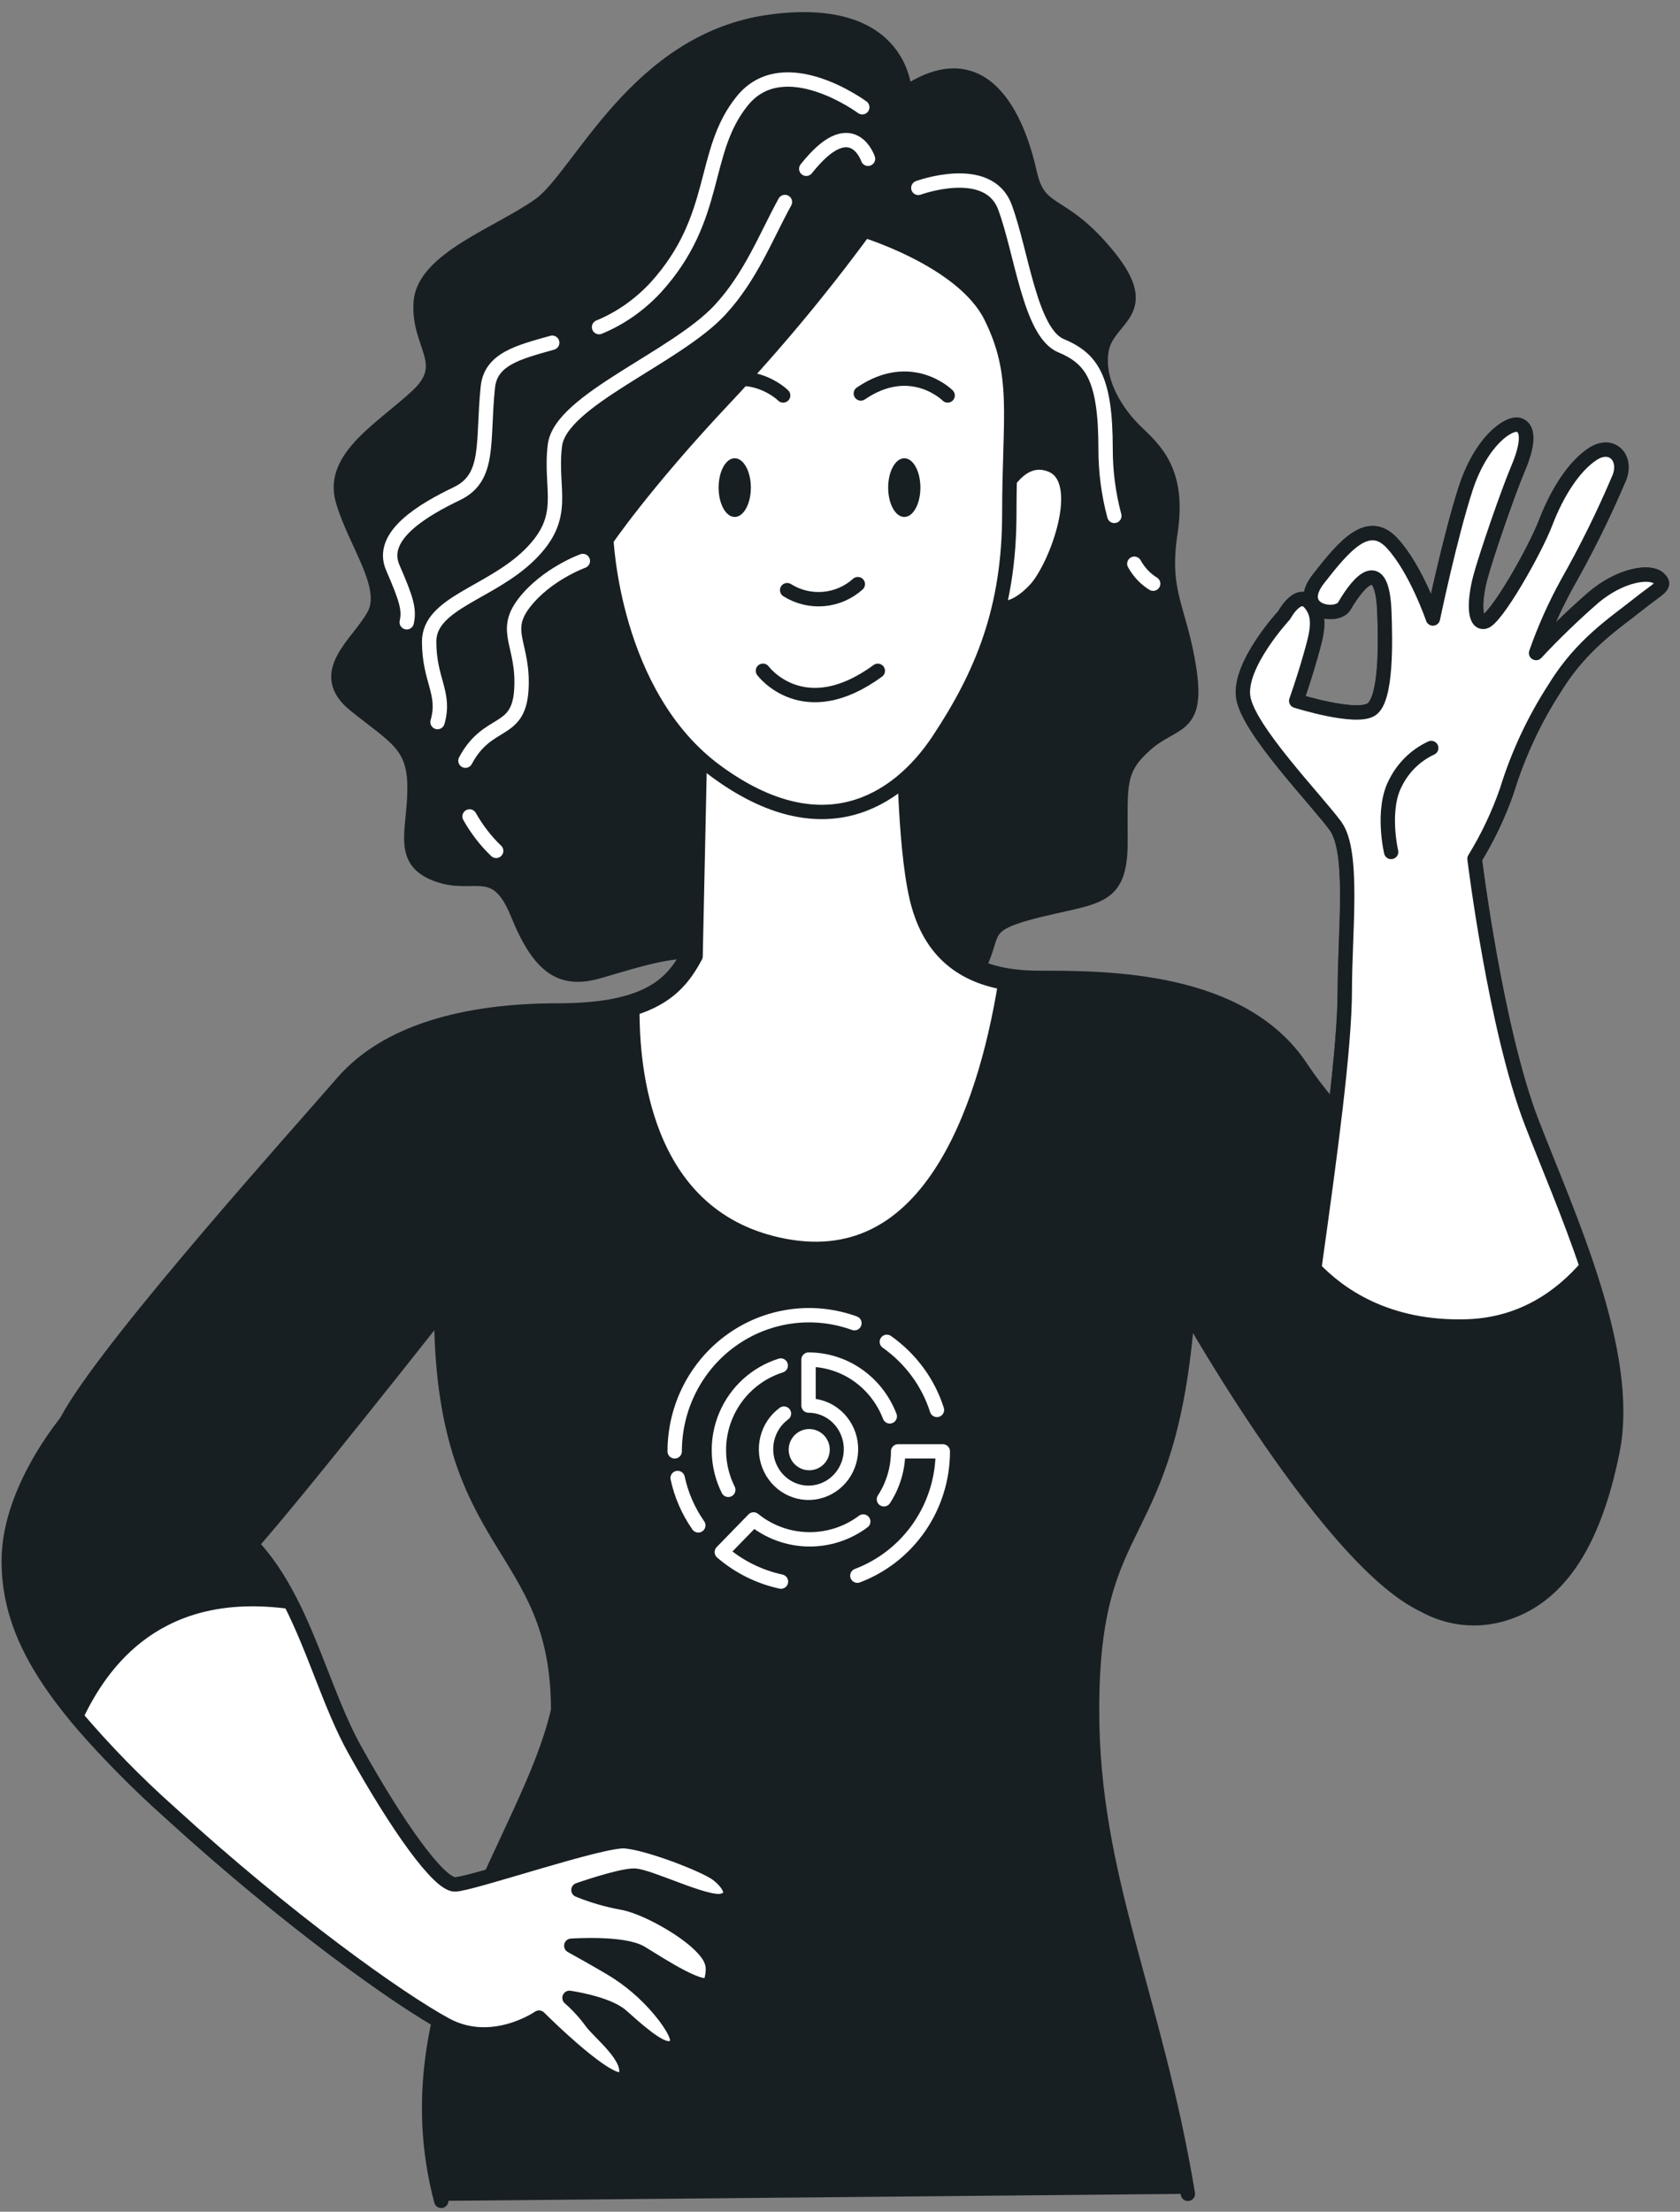 <svg width="117" height="154" viewBox="0 0 117 154" fill="none" xmlns="http://www.w3.org/2000/svg">
<rect x="0" y="0" width="117" height="154" fill="#808080" stroke="none"/>
<path d="M63.012 6.527C63.012 6.527 63.012 0.256 53.661 1.51C44.31 2.764 40.391 12.275 37.566 14.278C34.741 16.28 29.519 18.04 29.301 21.038C29.083 24.035 31.48 25.294 29.083 27.547C26.686 29.8 23.011 31.816 23.864 34.821C24.718 37.827 27.133 40.829 26.043 42.836C24.954 44.842 21.911 46.841 24.736 49.107C27.561 51.373 28.869 51.862 28.869 54.863C28.869 57.865 27.779 59.88 30.394 60.875C33.008 61.87 34.523 59.872 36.048 63.626C37.573 67.38 39.091 68.384 41.702 67.631C44.313 66.879 48.007 65.629 49.328 66.632C50.65 67.635 54.776 70.395 56.504 68.885C58.233 67.376 59.773 65.123 62.376 66.377C64.98 67.631 67.163 69.383 68.248 67.129C69.334 64.876 68.248 64.374 72.381 63.367C76.514 62.359 78.035 62.619 78.035 58.614C78.035 54.608 77.817 53.597 79.775 51.853C81.732 50.11 83.472 50.85 82.822 46.594C82.172 42.338 80.864 41.335 81.514 37.079C82.164 32.823 80.425 31.322 79.121 30.068C77.817 28.814 76.296 26.565 76.732 24.311C77.167 22.058 80.428 21.803 77.164 17.802C73.899 13.801 72.381 15.047 71.716 12.041C71.052 9.035 68.884 2.522 63.012 6.527Z" fill="#181F23" stroke="#181F23" stroke-linecap="round" stroke-linejoin="round"/>
<path d="M54.664 14.065C53.324 16.506 52.289 19.261 50.132 21.59C47.017 24.934 39.034 27.861 38.646 31.005C38.257 34.148 39.619 35.934 36.895 38.622C34.172 41.31 29.887 41.966 29.887 44.675C29.887 47.384 31.052 48.262 30.471 50.277" stroke="white" stroke-miterlimit="10" stroke-linecap="round"/>
<path d="M60.45 11.055C60.45 11.055 59.477 8.128 56.75 11.055C56.539 11.28 56.339 11.514 56.15 11.753" stroke="white" stroke-miterlimit="10" stroke-linecap="round"/>
<path d="M38.458 23.864C36.061 24.533 34.169 25.014 33.973 26.97C33.581 30.779 34.166 33.241 31.83 34.366C29.495 35.49 26.383 37.292 27.353 39.52C28.322 41.749 28.518 42.447 28.326 43.329" stroke="white" stroke-miterlimit="10" stroke-linecap="round"/>
<path d="M60.051 7.468C60.051 7.468 54.604 3.437 51.699 7.02C48.794 10.603 50.141 15.089 45.663 20.022C44.526 21.241 43.184 22.179 41.72 22.777" stroke="white" stroke-miterlimit="10" stroke-linecap="round"/>
<path d="M78.998 39.253C79.325 39.837 79.776 40.315 80.309 40.641" stroke="white" stroke-miterlimit="10" stroke-linecap="round"/>
<path d="M63.955 13.082C63.955 13.082 68.821 11.289 69.987 14.424C71.153 17.56 71.741 23.166 73.884 24.065C76.026 24.964 76.996 26.306 76.996 31.235C76.993 32.823 77.199 34.403 77.606 35.921" stroke="white" stroke-miterlimit="10" stroke-linecap="round"/>
<path d="M32.415 52.965C33.973 50.039 36.112 51.176 36.308 48.036C36.504 44.897 34.946 44.002 36.501 41.987C38.055 39.972 40.59 39.061 40.59 39.061" stroke="white" stroke-miterlimit="10" stroke-linecap="round"/>
<path d="M34.554 59.245C33.835 58.559 33.21 57.751 32.702 56.849" stroke="white" stroke-miterlimit="10" stroke-linecap="round"/>
<path d="M82.726 152.754C80.429 138.907 76.053 130.721 76.053 119.08C76.053 104.882 81.424 108.206 82.726 91.208C82.726 91.208 93.948 111.177 100.474 112.18C106.999 113.184 109.981 107.41 107.588 97.895C105.195 88.38 94.755 80.621 90.626 74.358C86.497 68.095 77.138 68.087 72.356 68.087C67.573 68.087 65.18 66.084 64.308 62.33C63.437 58.576 63.44 51.042 63.44 51.042C63.44 51.042 57.782 55.047 48.213 50.541C48.213 50.541 49.085 64.312 47.995 66.314C46.906 68.317 45.395 70.357 38.87 70.357C32.344 70.357 26.907 71.862 23.864 75.374C20.821 78.885 8.205 92.899 4.944 98.409C1.683 103.919 3.419 109.927 7.334 112.18C11.248 114.434 14.064 111.207 16.893 108.206C19.722 105.204 30.728 91.208 30.728 91.208C30.728 108.206 38.87 107.259 38.87 119.08C36.833 128.096 26.976 139.05 30.728 153.243" fill="#181F23"/>
<path d="M82.726 152.754C80.429 138.907 76.053 130.721 76.053 119.08C76.053 104.882 81.424 108.206 82.726 91.208C82.726 91.208 93.948 111.177 100.474 112.18C106.999 113.184 109.981 107.41 107.588 97.895C105.195 88.38 94.755 80.621 90.626 74.358C86.497 68.095 77.138 68.087 72.356 68.087C67.573 68.087 65.18 66.084 64.308 62.33C63.437 58.576 63.44 51.042 63.44 51.042C63.44 51.042 57.782 55.047 48.213 50.541C48.213 50.541 49.085 64.312 47.995 66.314C46.906 68.317 45.395 70.357 38.87 70.357C32.344 70.357 26.907 71.862 23.864 75.374C20.821 78.885 8.205 92.899 4.944 98.409C1.683 103.919 3.419 109.927 7.334 112.18C11.248 114.434 14.064 111.207 16.893 108.206C19.722 105.204 30.728 91.208 30.728 91.208C30.728 108.206 38.87 107.259 38.87 119.08C36.833 128.096 26.976 139.05 30.728 153.243" stroke="#181F23" stroke-linecap="round" stroke-linejoin="round"/>
<path d="M51.112 123.159L66.83 118.104" stroke="#181F23" stroke-linecap="round" stroke-linejoin="round"/>
<path d="M58.23 118.995C61.902 117.512 65.734 116.464 69.648 115.872" stroke="#181F23" stroke-linecap="round" stroke-linejoin="round"/>
<path d="M48.768 51.367C53.292 53.332 56.936 53.435 59.505 53.004C60.857 52.777 61.904 52.404 62.618 52.083C62.74 52.028 62.852 51.975 62.955 51.925C62.956 52.044 62.958 52.175 62.961 52.315C62.974 53.083 63.002 54.146 63.056 55.328C63.165 57.679 63.383 60.541 63.828 62.472L63.828 62.472C64.222 64.169 64.925 65.567 66.039 66.601C67.052 67.541 68.37 68.148 70.015 68.432C69.27 73.062 67.883 78.128 65.446 81.794C64.188 83.687 62.664 85.184 60.826 86.068C58.995 86.948 56.815 87.238 54.201 86.658C49.457 85.603 46.907 82.5 45.54 79.099C44.242 75.87 44.024 72.395 44.044 70.231C45.28 69.86 46.17 69.338 46.85 68.724C47.591 68.054 48.055 67.297 48.442 66.582C48.442 66.582 48.442 66.582 48.442 66.582L48.768 51.367Z" fill="white" stroke="#181F23" stroke-linecap="round" stroke-linejoin="round"/>
<path d="M69.136 35.746C69.136 35.746 70.503 31.334 73.166 32.363C75.828 33.391 73.58 39.424 72.122 41.022C70.665 42.62 68.993 42.901 68.88 41.075C68.768 39.249 69.136 35.746 69.136 35.746Z" fill="white" stroke="#181F23" stroke-linecap="round" stroke-linejoin="round"/>
<path d="M50.554 27.639L50.554 27.639C53.984 23.995 57.206 20.123 60.201 16.044C60.399 16.108 60.677 16.202 61.014 16.326C61.721 16.585 62.684 16.974 63.709 17.491C65.788 18.539 68.017 20.062 68.996 22.022C70.012 24.058 70.337 25.782 70.409 27.841C70.445 28.88 70.416 30 70.377 31.297C70.374 31.394 70.371 31.492 70.369 31.591C70.332 32.811 70.291 34.178 70.291 35.749C70.291 42.391 68.405 46.946 65.366 51.531C63.868 53.791 61.794 55.642 59.236 56.288C56.695 56.93 53.573 56.41 49.906 53.728C46.277 51.074 44.348 47.02 43.328 43.583C42.82 41.87 42.543 40.324 42.392 39.208C42.317 38.65 42.274 38.2 42.249 37.891C42.239 37.763 42.232 37.659 42.228 37.582C42.237 37.569 42.246 37.555 42.257 37.54C42.34 37.42 42.466 37.242 42.635 37.009C42.974 36.541 43.487 35.853 44.181 34.974C45.568 33.214 47.676 30.69 50.554 27.639Z" fill="white" stroke="#181F23"/>
<path d="M52.292 33.952C52.292 35.081 51.788 35.996 51.167 35.996C50.546 35.996 50.046 35.081 50.046 33.952C50.046 32.823 50.546 31.908 51.167 31.908C51.788 31.908 52.292 32.823 52.292 33.952Z" fill="#181F23"/>
<path d="M61.854 33.952C61.854 35.081 62.358 35.996 62.979 35.996C63.6 35.996 64.1 35.081 64.1 33.952C64.1 32.823 63.6 31.908 62.979 31.908C62.358 31.908 61.854 32.823 61.854 33.952Z" fill="#181F23"/>
<path d="M54.82 41.092C55.575 41.567 56.463 41.783 57.35 41.708C58.238 41.633 59.077 41.27 59.741 40.674" stroke="#181F23" stroke-linecap="round" stroke-linejoin="round"/>
<path d="M53.133 46.704C53.133 46.704 55.946 50.511 61.133 46.708" stroke="#181F23" stroke-linecap="round" stroke-linejoin="round"/>
<path d="M54.541 27.535C54.541 27.535 52.012 24.997 48.495 27.397" stroke="#181F23" stroke-linecap="round" stroke-linejoin="round"/>
<path d="M65.997 27.535C65.997 27.535 63.468 24.997 59.951 27.397" stroke="#181F23" stroke-linecap="round" stroke-linejoin="round"/>
<path d="M5.1 98.413C5.1 98.413 0.608 103.43 0.608 108.677C0.608 113.923 3.6 118.71 11.859 126.202C20.117 133.694 27.826 139.221 31.072 140.976C34.318 142.732 37.56 140.475 37.56 140.475C37.56 140.475 42.927 145.855 43.548 144.605C44.169 143.355 41.677 141.474 41.177 140.726C40.738 140.131 40.236 139.586 39.681 139.099C39.681 139.099 42.302 139.471 43.302 140.354C44.302 141.236 45.919 142.732 46.669 142.607C47.419 142.481 47.419 141.854 46.294 140.354C45.387 139.178 44.291 138.162 43.052 137.348C42.302 136.85 39.806 135.471 39.806 135.471C39.806 135.471 43.423 135.22 44.673 135.972C45.923 136.725 49.289 138.978 49.539 137.975C49.789 136.971 49.789 136.348 48.539 135.22C47.289 134.091 44.789 132.711 43.302 132.465C42.276 132.275 41.273 131.983 40.306 131.591C40.306 131.591 43.177 130.588 44.173 130.588C45.169 130.588 49.173 132.59 50.285 132.343C51.398 132.097 50.785 131.089 49.914 130.462C49.044 129.835 45.173 128.334 43.548 128.209C41.923 128.083 32.818 131.215 31.697 131.215C30.576 131.215 27.705 127.21 24.709 121.825C21.713 116.44 20.593 108.054 14.23 105.178" fill="#181F23"/>
<path d="M5.1 98.413C5.1 98.413 0.608 103.43 0.608 108.677C0.608 113.923 3.6 118.71 11.859 126.202C20.117 133.694 27.826 139.221 31.072 140.976C34.318 142.732 37.56 140.475 37.56 140.475C37.56 140.475 42.927 145.855 43.548 144.605C44.169 143.355 41.677 141.474 41.177 140.726C40.738 140.131 40.236 139.586 39.681 139.099C39.681 139.099 42.302 139.471 43.302 140.354C44.302 141.236 45.919 142.732 46.669 142.607C47.419 142.481 47.419 141.854 46.294 140.354C45.387 139.178 44.291 138.162 43.052 137.348C42.302 136.85 39.806 135.471 39.806 135.471C39.806 135.471 43.423 135.22 44.673 135.972C45.923 136.725 49.289 138.978 49.539 137.975C49.789 136.971 49.789 136.348 48.539 135.22C47.289 134.091 44.789 132.711 43.302 132.465C42.276 132.275 41.273 131.983 40.306 131.591C40.306 131.591 43.177 130.588 44.173 130.588C45.169 130.588 49.173 132.59 50.285 132.343C51.398 132.097 50.785 131.089 49.914 130.462C49.044 129.835 45.173 128.334 43.548 128.209C41.923 128.083 32.818 131.215 31.697 131.215C30.576 131.215 27.705 127.21 24.709 121.825C21.713 116.44 20.593 108.054 14.23 105.178" stroke="#181F23"/>
<g opacity="0.2">
<path opacity="0.2" d="M4.546 107.673C5.342 106.465 4.717 106.039 4.546 106.039C4.717 106.039 5.342 106.465 4.546 107.673Z" fill="#181F23"/>
<path opacity="0.2" d="M4.546 116.072C4.717 116.072 5.342 116.49 4.546 117.707C5.342 116.499 4.717 116.072 4.546 116.072Z" fill="#181F23"/>
<path opacity="0.2" d="M14.546 111.056C14.375 111.056 13.75 111.474 14.546 112.69C15.342 111.482 14.717 111.056 14.546 111.056Z" fill="#181F23"/>
<path opacity="0.2" d="M6.387 107.101C6.299 106.95 5.616 106.624 4.979 107.937C6.42 108.004 6.474 107.247 6.387 107.101Z" fill="#181F23"/>
<path opacity="0.2" d="M6.245 117.632C6.287 117.587 6.322 117.536 6.349 117.481C6.39 117.433 6.415 117.374 6.42 117.311C6.426 117.248 6.412 117.185 6.381 117.131C6.349 117.076 6.302 117.033 6.244 117.006C6.187 116.98 6.124 116.972 6.062 116.984C5.88 116.98 5.702 117.042 5.562 117.159C5.477 117.227 5.399 117.302 5.329 117.385C5.245 117.486 5.17 117.594 5.104 117.707H6.162C6.191 117.684 6.219 117.659 6.245 117.632Z" fill="#181F23"/>
<path opacity="0.2" d="M16.388 112.117C16.3 111.967 15.617 111.641 14.979 112.954C16.421 113.02 16.471 112.264 16.388 112.117Z" fill="#181F23"/>
<path opacity="0.2" d="M14.114 112.941C13.476 111.641 12.793 111.967 12.706 112.105C12.618 112.243 12.677 113.02 14.114 112.941Z" fill="#181F23"/>
<path opacity="0.2" d="M4.546 106.039V107.673C5.342 106.465 4.717 106.039 4.546 106.039Z" fill="#181F23"/>
<path opacity="0.2" d="M4.546 116.072V117.707C5.342 116.499 4.717 116.072 4.546 116.072Z" fill="#181F23"/>
<path opacity="0.2" d="M24.547 136.139C24.473 136.155 24.404 136.188 24.347 136.237C24.289 136.286 24.245 136.349 24.218 136.42L24.922 136.938C25.026 136.361 24.672 136.139 24.547 136.139Z" fill="#181F23"/>
<path opacity="0.2" d="M34.547 141.156C34.442 141.182 34.348 141.241 34.279 141.325C34.21 141.409 34.17 141.513 34.164 141.621C34.414 141.601 34.663 141.568 34.91 141.521C34.89 141.432 34.845 141.35 34.781 141.286C34.717 141.221 34.636 141.176 34.547 141.156Z" fill="#181F23"/>
<path opacity="0.2" d="M24.546 126.106C24.375 126.106 23.75 126.524 24.546 127.741C25.342 126.532 24.717 126.106 24.546 126.106Z" fill="#181F23"/>
<path opacity="0.2" d="M34.546 132.757C35.342 131.549 34.717 131.123 34.546 131.123C34.375 131.123 33.746 131.549 34.546 132.757Z" fill="#181F23"/>
<path opacity="0.2" d="M14.546 122.724C15.342 121.515 14.717 121.089 14.546 121.089C14.375 121.089 13.746 121.515 14.546 122.724Z" fill="#181F23"/>
<path opacity="0.2" d="M26.388 137.201C26.322 137.088 25.922 136.875 25.459 137.323C25.684 137.49 25.909 137.649 26.13 137.803C26.234 137.747 26.317 137.657 26.364 137.547C26.411 137.438 26.419 137.316 26.388 137.201Z" fill="#181F23"/>
<path opacity="0.2" d="M24.995 127.991C26.433 128.071 26.487 127.314 26.404 127.155C26.32 126.996 25.616 126.691 24.995 127.991Z" fill="#181F23"/>
<path opacity="0.2" d="M34.997 133.008C36.435 133.088 36.489 132.331 36.406 132.172C36.322 132.013 35.618 131.708 34.997 133.008Z" fill="#181F23"/>
<path opacity="0.2" d="M14.996 122.975C16.438 123.054 16.488 122.297 16.404 122.138C16.321 121.98 15.617 121.674 14.996 122.975Z" fill="#181F23"/>
<path opacity="0.2" d="M43.968 138.029C43.609 137.745 43.28 137.515 43.03 137.343L42.738 137.16L42.705 137.201C42.622 137.343 42.676 138.05 43.968 138.029Z" fill="#181F23"/>
<path opacity="0.2" d="M24.113 127.991C23.476 126.691 22.792 127.017 22.705 127.155C22.617 127.293 22.675 128.071 24.113 127.991Z" fill="#181F23"/>
<path opacity="0.2" d="M32.705 132.185C32.617 132.331 32.675 133.088 34.113 133.021C33.475 131.708 32.792 132.034 32.705 132.185Z" fill="#181F23"/>
<path opacity="0.2" d="M12.705 122.151C12.622 122.297 12.676 123.054 14.114 122.987C13.476 121.674 12.793 122 12.705 122.151Z" fill="#181F23"/>
<path opacity="0.2" d="M6.171 117.707H5.113C5.114 117.715 5.114 117.724 5.113 117.732C5.075 117.799 5.034 117.875 4.996 117.958C5.405 118.017 5.822 117.928 6.171 117.707Z" fill="#181F23"/>
<path opacity="0.2" d="M4.545 106.039C4.374 106.039 3.749 106.457 4.545 107.673V106.039Z" fill="#181F23"/>
<path opacity="0.2" d="M4.546 117.707V116.072C4.375 116.072 3.746 116.499 4.546 117.707Z" fill="#181F23"/>
<path opacity="0.2" d="M4.112 107.924C3.475 106.624 2.791 106.95 2.704 107.088C2.616 107.226 2.675 108.004 4.112 107.924Z" fill="#181F23"/>
<path opacity="0.2" d="M3.746 117.385C3.676 117.303 3.597 117.227 3.513 117.159L3.483 117.138C3.613 117.327 3.742 117.519 3.9 117.708H3.992C3.919 117.594 3.837 117.486 3.746 117.385Z" fill="#181F23"/>
<path opacity="0.2" d="M3.993 117.732C3.992 117.724 3.992 117.715 3.993 117.707H3.902L4.084 117.957H4.126C4.072 117.873 4.031 117.799 3.993 117.732Z" fill="#181F23"/>
</g>
<path d="M49.894 130.458C49.019 129.835 45.152 128.33 43.527 128.205C41.901 128.079 32.797 131.211 31.676 131.211C30.555 131.211 27.684 127.206 24.688 121.821C23.022 118.832 21.938 114.914 20.209 111.532C11.042 110.278 7.113 115.654 5.296 119.521C7.319 121.901 9.505 124.136 11.838 126.211C20.072 133.736 27.805 139.229 31.051 140.985C34.297 142.741 37.539 140.483 37.539 140.483C37.539 140.483 42.906 145.864 43.527 144.614C44.148 143.364 41.656 141.482 41.156 140.734C40.717 140.14 40.215 139.594 39.66 139.108C39.66 139.108 42.281 139.48 43.281 140.362C44.281 141.244 45.898 142.741 46.648 142.615C47.398 142.49 47.398 141.863 46.273 140.362C45.365 139.187 44.27 138.171 43.031 137.356C42.281 136.859 39.785 135.479 39.785 135.479C39.785 135.479 43.402 135.228 44.652 135.981C45.902 136.733 49.269 138.987 49.519 137.983C49.769 136.98 49.769 136.357 48.519 135.228C47.268 134.099 44.768 132.72 43.281 132.473C42.255 132.284 41.252 131.991 40.285 131.599C40.285 131.599 43.156 130.596 44.152 130.596C45.148 130.596 49.152 132.599 50.264 132.352C51.377 132.105 50.764 131.085 49.894 130.458Z" fill="white" stroke="#181F23" stroke-linecap="round" stroke-linejoin="round"/>
<path d="M90.692 103.112C89.65 100.725 90.542 95.499 91.583 88.037C92.625 80.575 93.667 72.962 93.667 68.931C93.667 64.901 94.329 59.316 93.021 57.514C91.713 55.712 86.95 50.825 86.596 48.559C86.242 46.293 89.45 42.827 89.45 42.827C89.45 42.827 90.404 41.034 91.237 41.991C92.071 42.949 91.713 44.14 91.237 45.812C90.763 47.485 90.283 48.797 90.283 48.797C90.283 48.797 94.45 50.11 95.521 49.395C96.592 48.68 96.496 44.592 96.421 42.589C96.267 38.684 94.709 40.352 93.629 42.2C93.108 43.087 90.058 42.56 91.842 40.29C93.625 38.02 95.284 36.017 96.95 37.811C98.617 39.604 99.805 43.066 99.805 43.066C99.805 43.066 100.996 37.376 102.08 34.031C103.163 30.687 105.105 29.361 105.805 29.596C106.505 29.83 106.426 30.996 105.726 32.631C105.026 34.265 103.476 38.776 103.088 40.256C102.7 41.736 102.625 43.446 103.401 43.291C104.176 43.137 106.888 38.388 107.667 36.364C108.447 34.341 109.605 32.476 110.922 31.619C112.238 30.762 113.326 31.853 112.784 33.254C111.708 35.786 110.487 38.254 109.126 40.645C108.27 42.19 107.544 43.804 106.955 45.47C108.232 44.104 109.578 42.805 110.988 41.577C112.851 40.022 114.868 39.713 115.484 40.256C116.101 40.8 115.563 40.879 114.013 42.125C112.463 43.371 110.147 44.855 108.292 47.882C106.856 50.101 105.734 52.51 104.959 55.039C104.383 56.699 103.628 58.292 102.709 59.788C102.709 59.788 104.163 71.636 106.684 78.154C109.205 84.671 113.663 94.203 112.305 101.014C110.947 107.824 108.33 111.323 104.646 112.393C103.578 112.706 102.452 112.764 101.358 112.561C100.264 112.359 99.233 111.902 98.346 111.227" fill="#181F23"/>
<path d="M90.692 103.112C89.65 100.725 90.542 95.499 91.583 88.037C92.625 80.575 93.667 72.962 93.667 68.931C93.667 64.901 94.329 59.316 93.021 57.514C91.713 55.712 86.95 50.825 86.596 48.559C86.242 46.293 89.45 42.827 89.45 42.827C89.45 42.827 90.404 41.034 91.237 41.991C92.071 42.949 91.713 44.14 91.237 45.812C90.763 47.485 90.283 48.797 90.283 48.797C90.283 48.797 94.45 50.11 95.521 49.395C96.592 48.68 96.496 44.592 96.421 42.589C96.267 38.684 94.709 40.352 93.629 42.2C93.108 43.087 90.058 42.56 91.842 40.29C93.625 38.02 95.284 36.017 96.95 37.811C98.617 39.604 99.805 43.066 99.805 43.066C99.805 43.066 100.996 37.376 102.08 34.031C103.163 30.687 105.105 29.361 105.805 29.596C106.505 29.83 106.426 30.996 105.726 32.631C105.026 34.265 103.476 38.776 103.088 40.256C102.7 41.736 102.625 43.446 103.401 43.291C104.176 43.137 106.888 38.388 107.667 36.364C108.447 34.341 109.605 32.476 110.922 31.619C112.238 30.762 113.326 31.853 112.784 33.254C111.708 35.786 110.487 38.254 109.126 40.645C108.27 42.19 107.544 43.804 106.955 45.47C108.232 44.104 109.578 42.805 110.988 41.577C112.851 40.022 114.868 39.713 115.484 40.256C116.101 40.8 115.563 40.879 114.013 42.125C112.463 43.371 110.147 44.855 108.292 47.882C106.856 50.101 105.734 52.51 104.959 55.039C104.383 56.699 103.628 58.292 102.709 59.788C102.709 59.788 104.163 71.636 106.684 78.154C109.205 84.671 113.663 94.203 112.305 101.014C110.947 107.824 108.33 111.323 104.646 112.393C103.578 112.706 102.452 112.764 101.358 112.561C100.264 112.359 99.233 111.902 98.346 111.227" stroke="#181F23"/>
<path d="M108.293 47.882C110.155 44.847 112.485 43.367 114.035 42.125C115.585 40.883 116.118 40.8 115.506 40.256C114.893 39.713 112.872 40.022 111.01 41.577C109.6 42.805 108.253 44.104 106.976 45.47C107.559 43.805 108.278 42.191 109.126 40.645C110.483 38.254 111.7 35.786 112.772 33.254C113.314 31.853 112.23 30.745 110.91 31.619C109.589 32.493 108.43 34.341 107.655 36.364C106.88 38.388 104.163 43.137 103.388 43.291C102.613 43.446 102.688 41.732 103.076 40.256C103.463 38.781 105.018 34.266 105.713 32.631C106.409 30.996 106.489 29.83 105.793 29.596C105.097 29.362 103.155 30.683 102.068 34.031C100.98 37.38 99.792 43.066 99.792 43.066C99.792 43.066 98.605 39.6 96.938 37.811C95.271 36.021 93.605 38.02 91.83 40.29C90.055 42.56 93.08 43.087 93.617 42.2C94.696 40.352 96.255 38.684 96.409 42.589C96.484 44.592 96.58 48.676 95.509 49.395C94.438 50.114 90.271 48.797 90.271 48.797C90.271 48.797 90.746 47.485 91.225 45.812C91.705 44.14 92.059 42.944 91.225 41.991C90.392 41.038 89.438 42.828 89.438 42.828C89.438 42.828 86.225 46.289 86.584 48.559C86.942 50.829 91.7 55.721 93.009 57.514C94.317 59.308 93.655 64.901 93.655 68.931C93.655 72.962 92.613 80.575 91.571 88.037C91.571 88.137 91.542 88.229 91.53 88.326C93.175 90.061 96.53 92.548 102.201 92.356C106.001 92.226 108.693 90.307 110.514 88.196C109.305 84.588 107.789 81.089 106.664 78.162C104.143 71.645 102.688 59.797 102.688 59.797C103.608 58.3 104.362 56.708 104.938 55.047C105.72 52.514 106.849 50.103 108.293 47.882Z" fill="white" stroke="#181F23" stroke-linecap="round" stroke-linejoin="round"/>
<path d="M96.883 59.32C96.883 59.32 96.188 56.364 97.196 54.496C97.726 53.433 98.6 52.583 99.675 52.083" stroke="#181F23" stroke-linecap="round" stroke-linejoin="round"/>
<ellipse cx="56.356" cy="100.938" rx="1.43" ry="1.435" fill="white"/>
<path d="M48.63 106.21C47.933 105.21 47.445 104.09 47.193 102.912" stroke="white" stroke-linecap="round" stroke-linejoin="round"/>
<path d="M54.389 110.125C52.865 109.794 51.449 109.088 50.27 108.071L52.483 105.797C53.556 106.668 54.891 107.156 56.276 107.182C57.66 107.208 59.014 106.771 60.119 105.942" stroke="white" stroke-linecap="round" stroke-linejoin="round"/>
<path d="M50.718 103.736C50.319 102.937 50.097 102.06 50.069 101.167C50.04 100.273 50.205 99.384 50.553 98.561C50.901 97.738 51.422 97.001 52.082 96.399C52.742 95.798 53.524 95.348 54.374 95.08" stroke="white" stroke-linecap="round" stroke-linejoin="round"/>
<path d="M61.56 104.394C62.206 103.402 62.549 102.242 62.548 101.057H65.659C65.66 102.938 65.09 104.774 64.027 106.321C62.964 107.868 61.458 109.051 59.709 109.713" stroke="white" stroke-linecap="round" stroke-linejoin="round"/>
<path d="M61.966 98.62C61.519 97.454 60.74 96.454 59.731 95.749C58.722 95.044 57.529 94.667 56.309 94.667V97.868C57.015 97.869 57.697 98.128 58.233 98.6C58.769 99.072 59.123 99.725 59.231 100.441C59.339 101.157 59.194 101.889 58.822 102.505C58.45 103.121 57.876 103.58 57.203 103.799C56.531 104.019 55.804 103.984 55.154 103.702C54.504 103.419 53.974 102.907 53.659 102.259C53.344 101.61 53.266 100.868 53.438 100.165C53.61 99.462 54.021 98.846 54.597 98.427" stroke="white" stroke-linecap="round" stroke-linejoin="round"/>
<path d="M61.763 93.431C63.422 94.604 64.646 96.267 65.251 98.171" stroke="white" stroke-linecap="round" stroke-linejoin="round"/>
<path d="M46.987 101.057C46.988 99.536 47.35 98.038 48.041 96.688C48.733 95.338 49.735 94.177 50.962 93.302C52.189 92.427 53.605 91.865 55.092 91.661C56.578 91.458 58.092 91.62 59.504 92.133" stroke="white" stroke-linecap="round" stroke-linejoin="round"/>
</svg>
